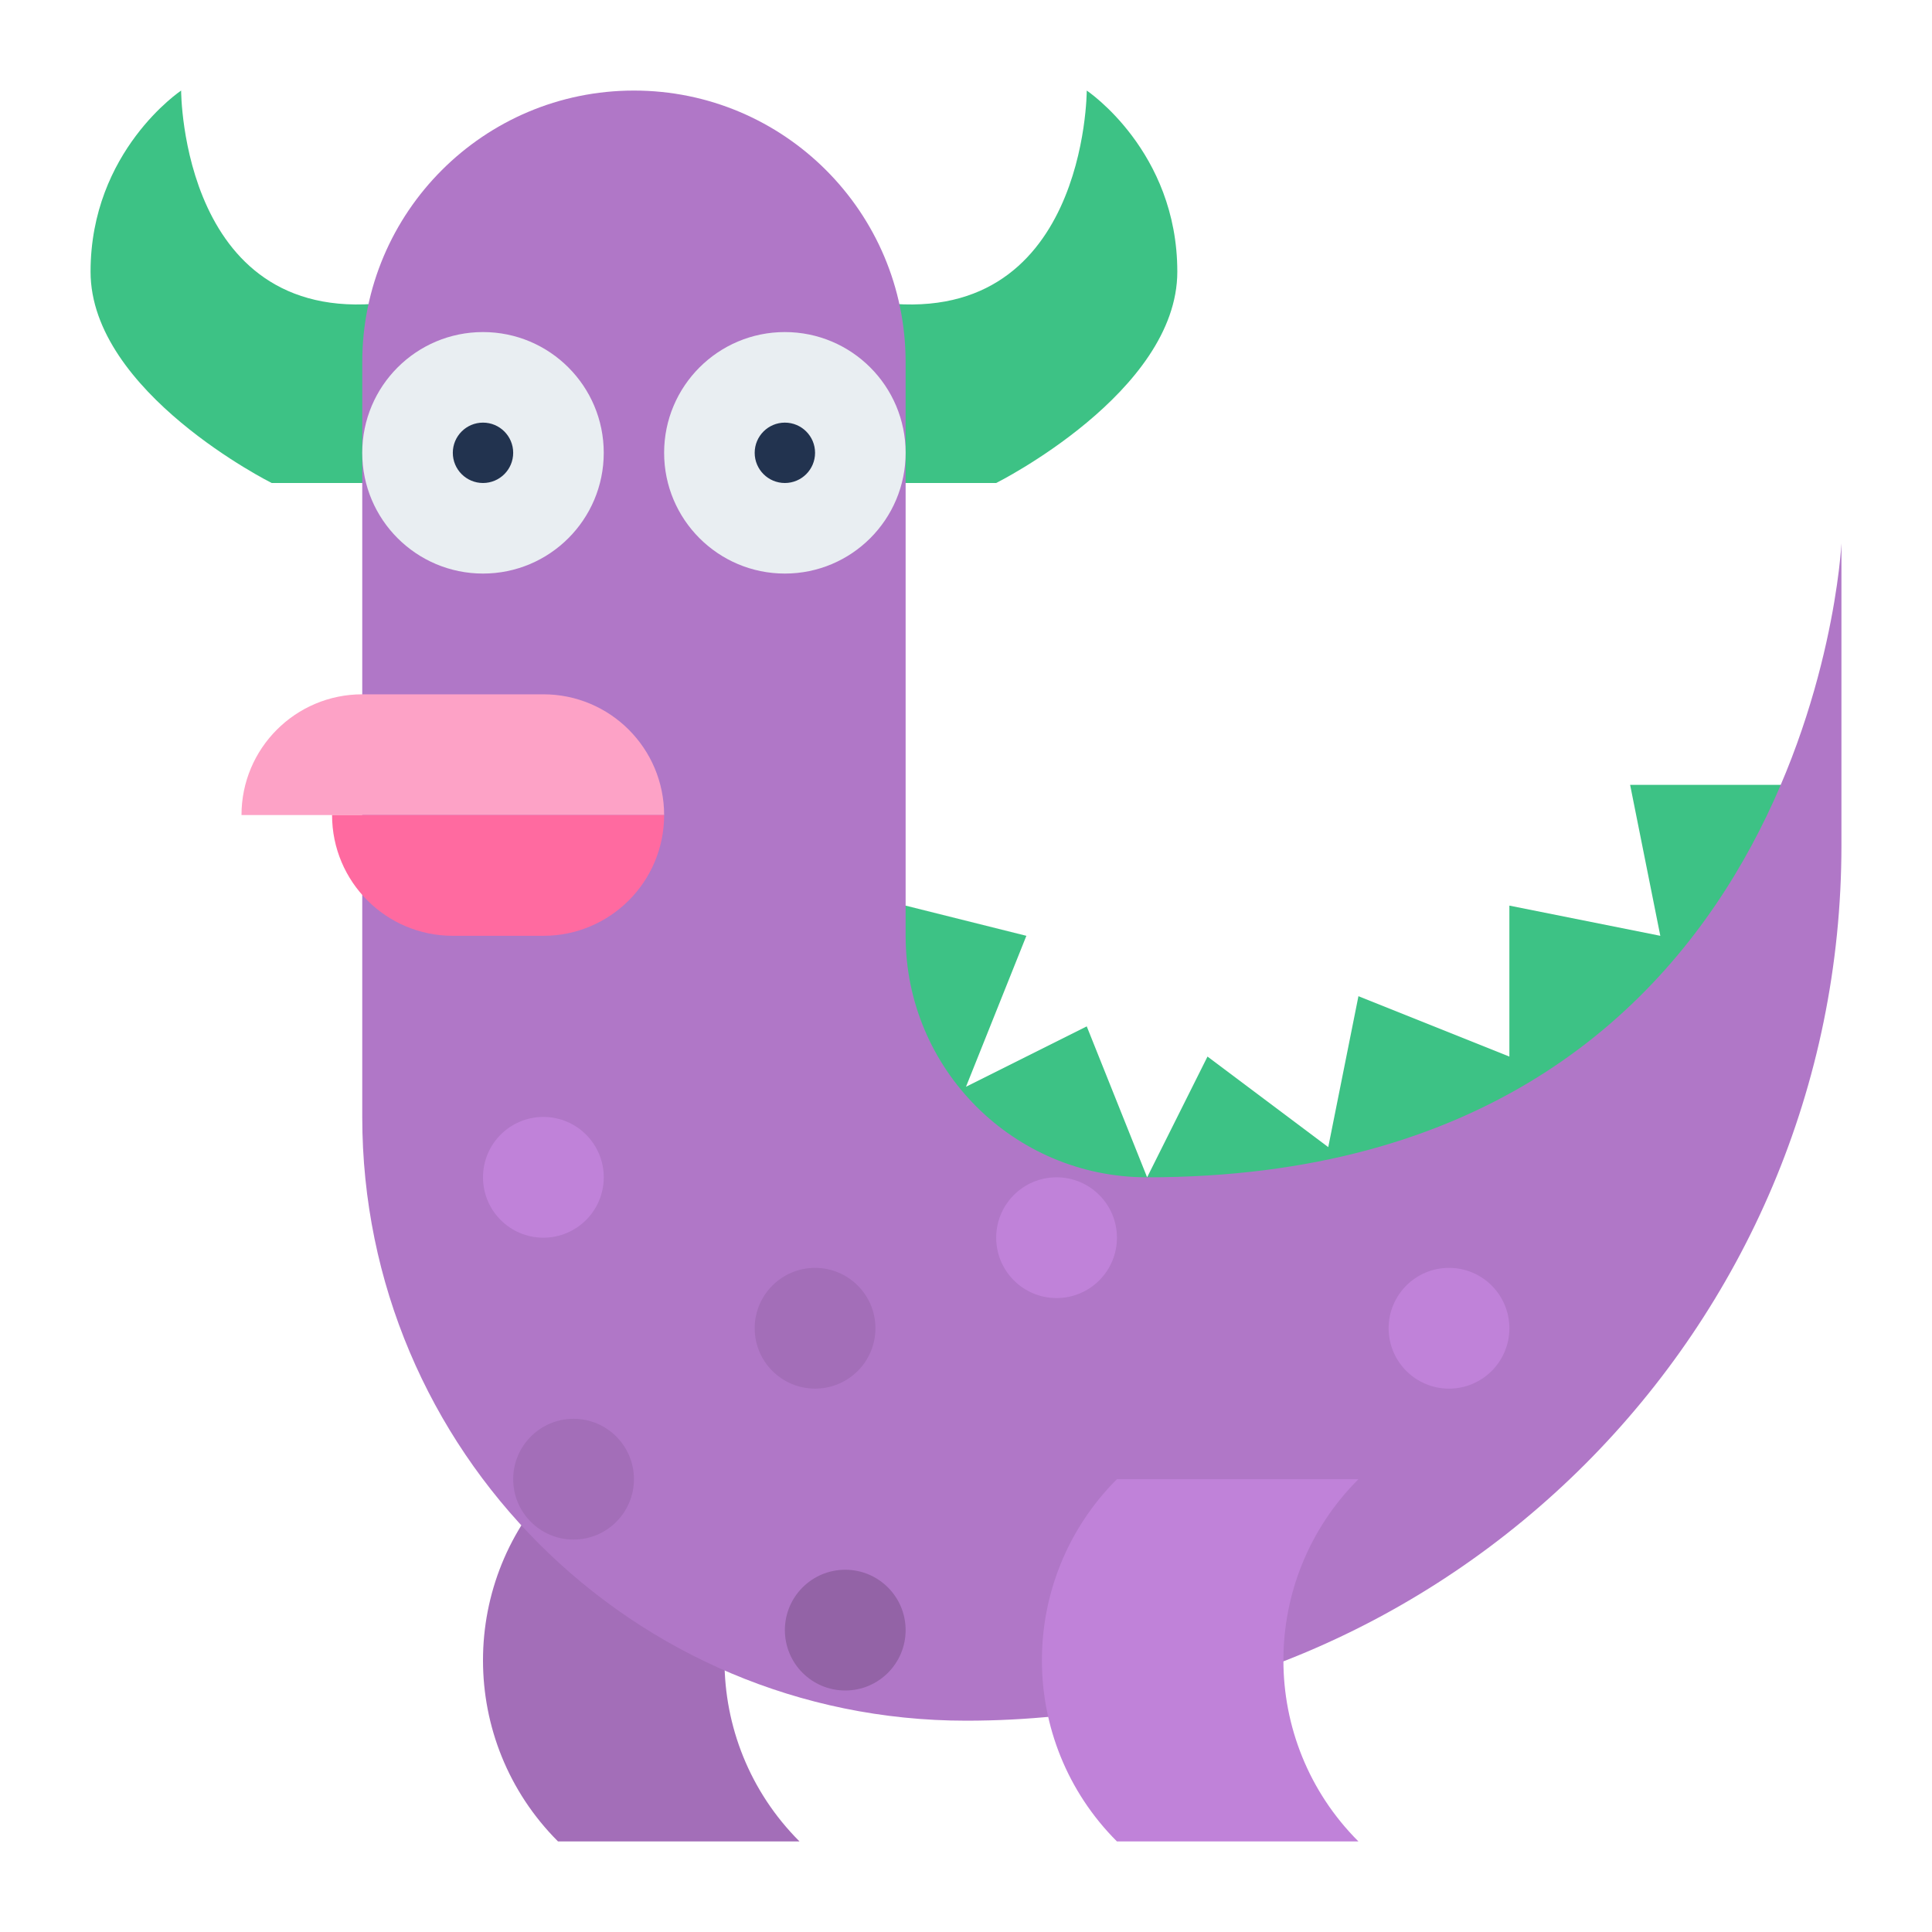 <svg id="Flat" height="512" viewBox="0 0 512 512" width="512" xmlns="http://www.w3.org/2000/svg"><g fill="#3dc285"><path d="m472 208h-40l8 40-40-8v40l-40-16-8 40-32-24-16 32-16-40-32 16 16-40-32-8h-32v120h208l64-144z"/><path d="m72 128s-48-24-48-56 24-48 24-48 0 64 56 56v48z"/><path d="m264 128s48-24 48-56-24-48-24-48 0 64-56 56v48z"/></g><path d="m211.882 392c-26.51 26.51-26.51 69.49 0 96h-64c-26.51-26.51-26.51-69.49 0-96z" fill="#a36eb8"/><path d="m488 224c0 128.13-103.87 232-232 232-88.366 0-160-71.634-160-160v-200c0-39.764 32.235-72 72-72 39.764 0 72 32.235 72 72v152c0 35.346 28.654 64 64 64 176 0 184-168 184-168z" fill="#b077c7"/><path d="m360 392c-26.51 26.51-26.51 69.49 0 96h-64c-26.51-26.51-26.51-69.49 0-96z" fill="#c082d9"/><circle cx="128" cy="120" fill="#e9eef2" r="32"/><circle cx="208" cy="120" fill="#e9eef2" r="32"/><path d="m144 184h-48c-17.673 0-32 14.327-32 32h112c0-17.673-14.327-32-32-32z" fill="#fda2c6"/><path d="m144 248h-24c-17.673 0-32-14.327-32-32h88c0 17.673-14.327 32-32 32z" fill="#ff6aa0"/><circle cx="144" cy="312" fill="#c082d9" r="16"/><circle cx="216" cy="352" fill="#a36eb8" r="16"/><circle cx="384" cy="352" fill="#c082d9" r="16"/><circle cx="280" cy="328" fill="#c082d9" r="16"/><circle cx="224" cy="432" fill="#9363a6" r="16"/><circle cx="152" cy="392" fill="#a36eb8" r="16"/><circle cx="128" cy="120" fill="#22334f" r="8"/><circle cx="208" cy="120" fill="#22334f" r="8"/></svg>